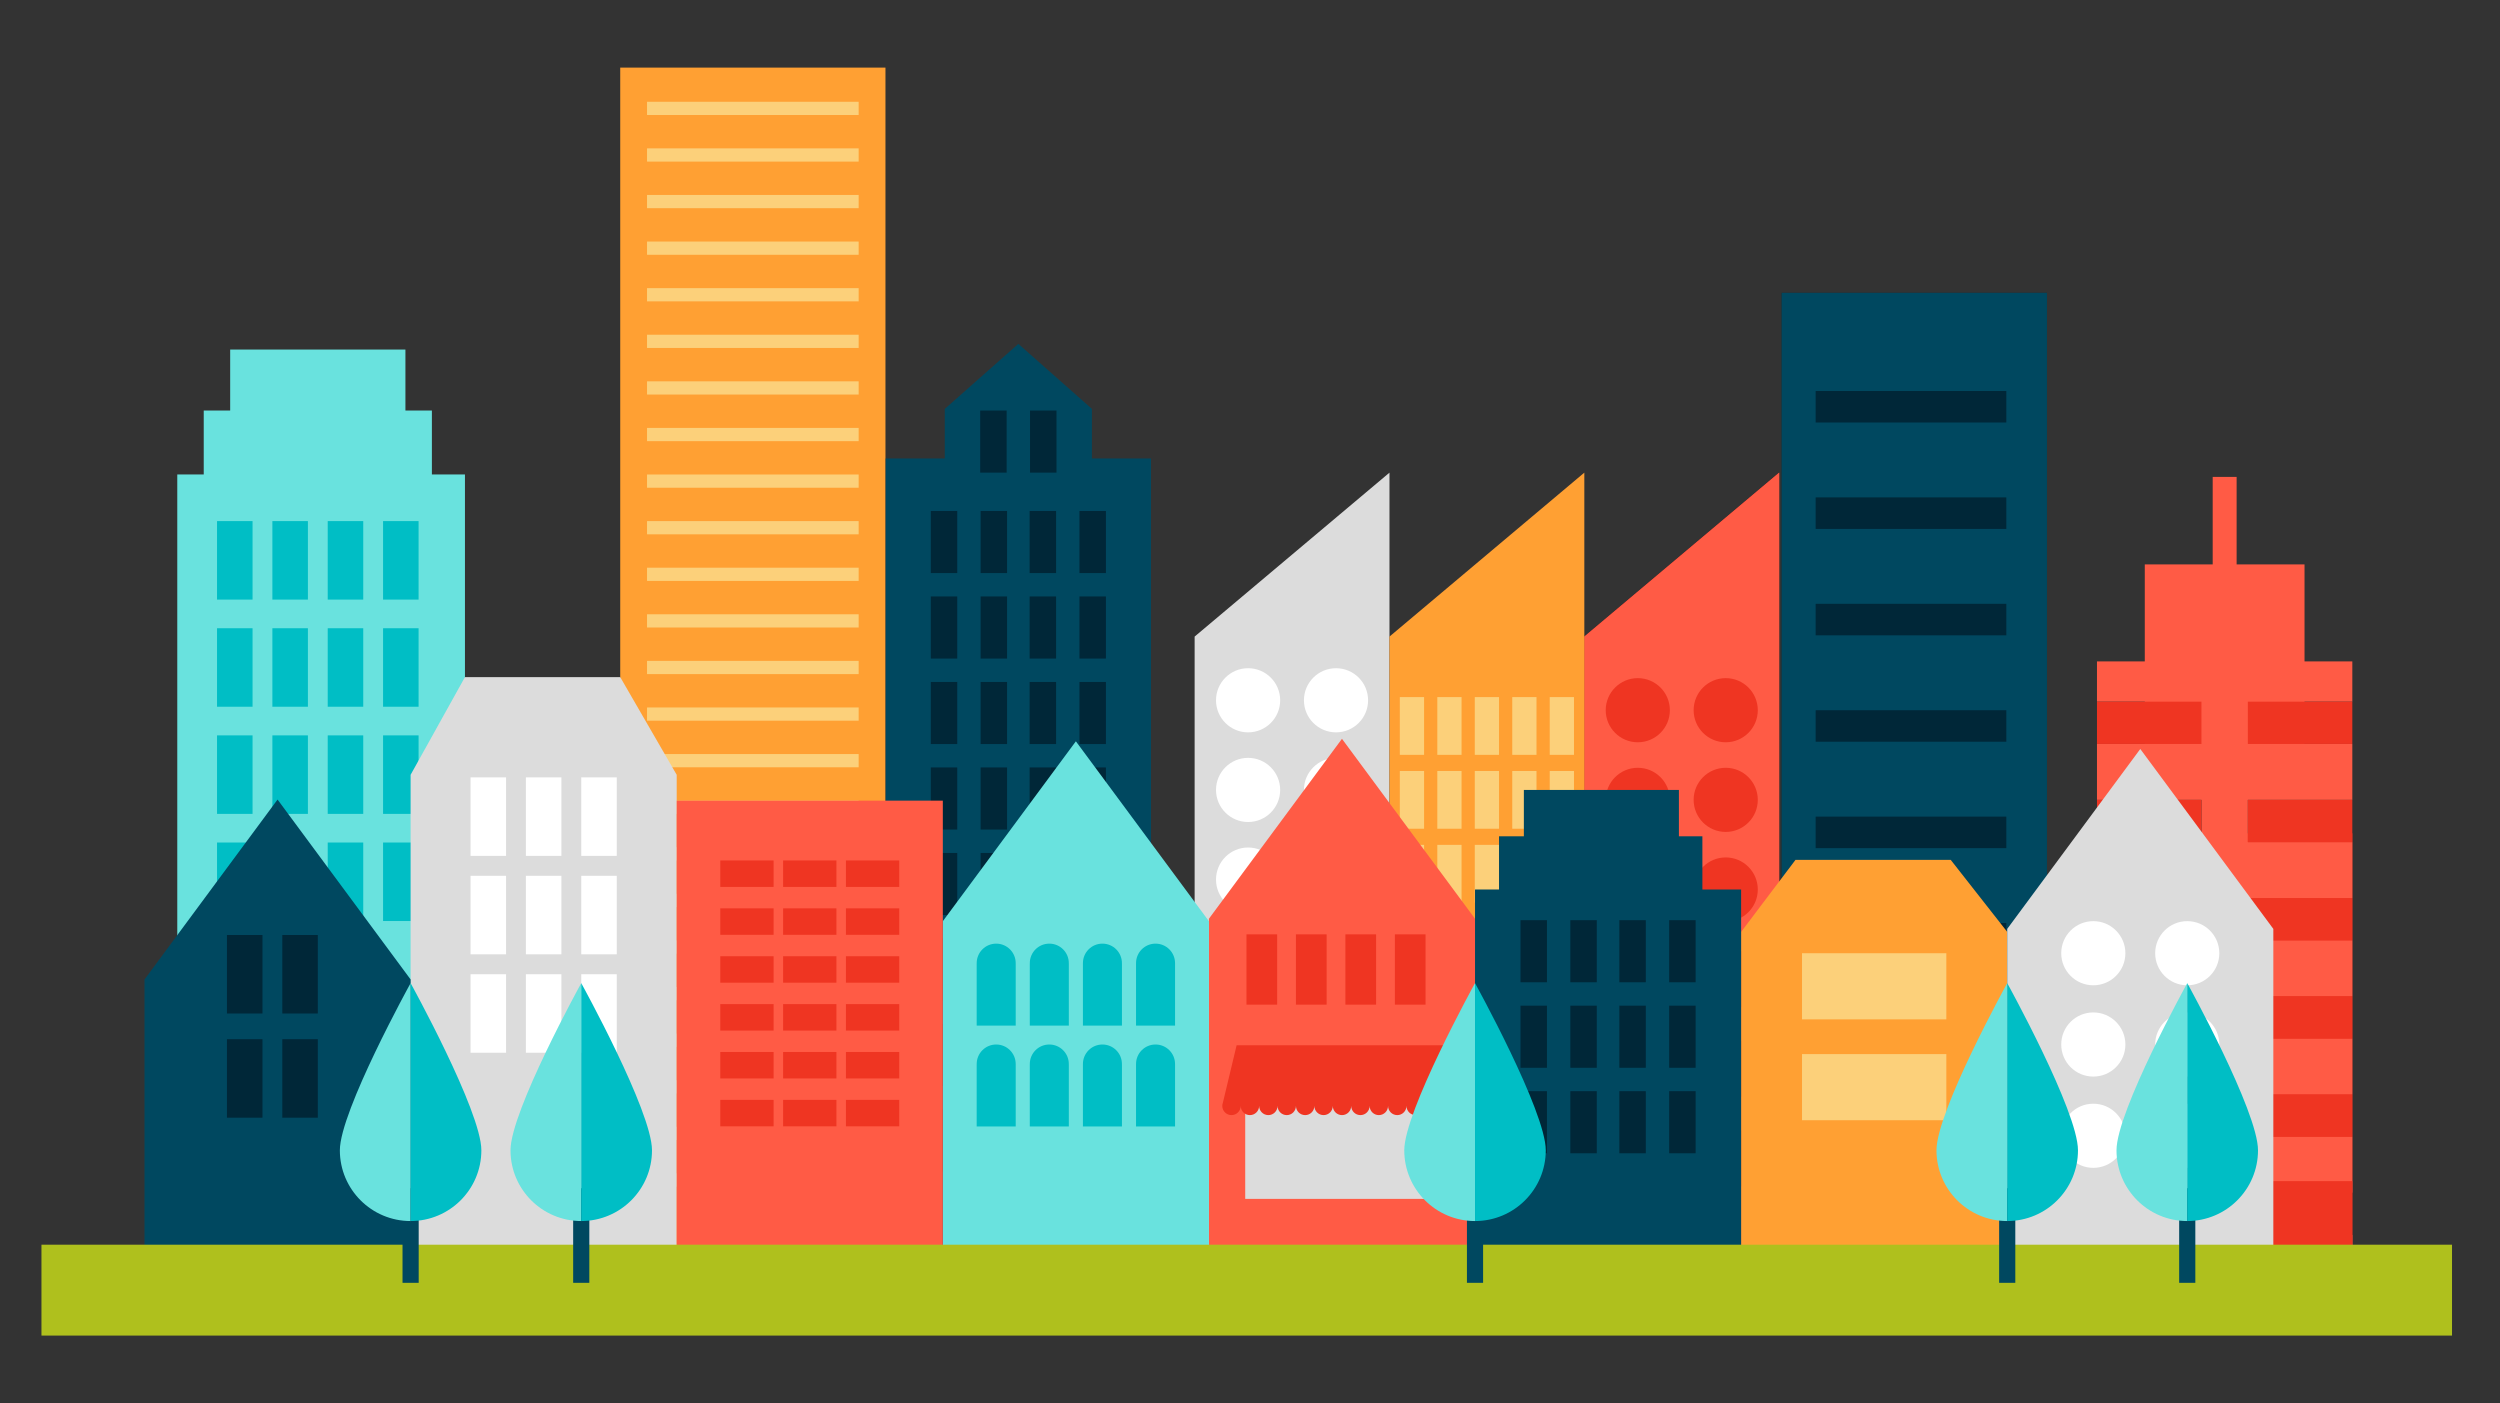 <?xml version="1.0" encoding="utf-8"?>
<!-- Generator: Adobe Illustrator 16.0.0, SVG Export Plug-In . SVG Version: 6.00 Build 0)  -->
<!DOCTYPE svg PUBLIC "-//W3C//DTD SVG 1.1//EN" "http://www.w3.org/Graphics/SVG/1.1/DTD/svg11.dtd">
<svg version="1.1" id="Layer_1" xmlns="http://www.w3.org/2000/svg" xmlns:xlink="http://www.w3.org/1999/xlink" x="0px" y="0px"
	 width="661px" height="371px" viewBox="0 0 661 371" enable-background="new 0 0 661 371" xml:space="preserve">
<rect x="0" y="0" width="661" height="371" fill="#333333" stroke="none"/>
<g>
	<g>
		<rect x="554.442" y="220.331" fill="#EF3522" width="67.514" height="114.176"/>
		<rect x="567.081" y="149.23" fill="#FF5B45" width="42.235" height="59.425"/>
		<rect x="585.036" y="126.094" fill="#FF5B45" width="6.327" height="59.425"/>
		<polygon fill="#FF5B45" points="594.33,196.703 594.33,185.519 621.956,185.519 621.956,174.875 554.442,174.875 554.442,185.519 
			582.068,185.519 582.068,196.703 554.442,196.703 554.442,211.482 582.068,211.482 582.068,222.668 554.442,222.668 
			554.442,237.445 582.068,237.445 582.068,248.632 554.442,248.632 554.442,263.409 582.068,263.409 582.068,274.596 
			554.442,274.596 554.442,289.373 582.068,289.373 582.068,300.559 554.442,300.559 554.442,315.337 582.068,315.337 
			582.068,326.522 554.442,326.522 554.442,334.507 621.956,334.507 621.956,326.522 594.33,326.522 594.33,315.337 
			621.956,315.337 621.956,300.559 594.33,300.559 594.33,289.373 621.956,289.373 621.956,274.596 594.33,274.596 594.33,263.409 
			621.956,263.409 621.956,248.632 594.33,248.632 594.33,237.445 621.956,237.445 621.956,222.668 594.33,222.668 594.33,211.482 
			621.956,211.482 621.956,196.703 		"/>
		<rect x="554.442" y="185.519" fill="#EF3522" width="27.626" height="11.185"/>
		<rect x="594.33" y="185.519" fill="#EF3522" width="27.626" height="11.185"/>
		<rect x="554.442" y="211.482" fill="#EF3522" width="27.626" height="11.186"/>
		<rect x="594.33" y="211.482" fill="#EF3522" width="27.626" height="11.186"/>
		<rect x="554.442" y="237.445" fill="#EF3522" width="27.626" height="11.187"/>
		<rect x="594.33" y="237.445" fill="#EF3522" width="27.626" height="11.187"/>
		<rect x="554.442" y="263.409" fill="#EF3522" width="27.626" height="11.187"/>
		<rect x="594.33" y="263.409" fill="#EF3522" width="27.626" height="11.187"/>
		<rect x="554.442" y="289.373" fill="#EF3522" width="27.626" height="11.186"/>
		<rect x="594.33" y="289.373" fill="#EF3522" width="27.626" height="11.186"/>
		<rect x="554.442" y="313.965" fill="#EF3522" width="29.249" height="14.579"/>
		<rect x="591.56" y="312.289" fill="#EF3522" width="30.396" height="17.765"/>
	</g>
	<g>
		<rect x="471.085" y="77.433" fill="#002738" width="70.129" height="262.446"/>
		<rect x="480.059" y="103.375" fill="#FFFFFF" width="50.415" height="8.337"/>
		<rect x="480.059" y="131.51" fill="#002738" width="50.415" height="8.337"/>
		<rect x="480.059" y="159.645" fill="#002738" width="50.415" height="8.337"/>
		<rect x="480.059" y="187.779" fill="#002738" width="50.415" height="8.337"/>
		<rect x="480.059" y="215.914" fill="#FFFFFF" width="50.415" height="8.337"/>
		<rect x="480.059" y="244.049" fill="#002738" width="50.415" height="8.337"/>
		<rect x="480.059" y="272.184" fill="#FFFFFF" width="50.415" height="8.337"/>
		<rect x="480.059" y="300.318" fill="#002738" width="50.415" height="8.337"/>
		<rect x="471.085" y="77.433" fill="#004860" width="70.129" height="262.446"/>
		<rect x="480.059" y="103.375" fill="#002738" width="50.415" height="8.337"/>
		<rect x="480.059" y="131.51" fill="#002738" width="50.415" height="8.337"/>
		<rect x="480.059" y="159.645" fill="#002738" width="50.415" height="8.337"/>
		<rect x="480.059" y="187.779" fill="#002738" width="50.415" height="8.337"/>
		<rect x="480.059" y="215.914" fill="#002738" width="50.415" height="8.337"/>
		<rect x="480.059" y="244.049" fill="#002738" width="50.415" height="8.337"/>
		<rect x="480.059" y="272.184" fill="#002738" width="50.415" height="8.337"/>
		<rect x="480.059" y="300.318" fill="#002738" width="50.415" height="8.337"/>
	</g>
	<g>
		<polygon fill="#EF3522" points="470.415,124.964 418.896,168.313 418.896,339.439 470.415,339.439 		"/>
		<polygon fill="#FF5B45" points="470.415,124.964 418.896,168.313 418.896,339.439 470.415,339.439 		"/>
		<circle fill="#EF3522" cx="433.032" cy="187.779" r="8.481"/>
		<circle fill="#EF3522" cx="456.279" cy="187.779" r="8.481"/>
		<circle fill="#EF3522" cx="433.032" cy="211.482" r="8.481"/>
		<circle fill="#EF3522" cx="456.279" cy="211.482" r="8.481"/>
		<circle fill="#EF3522" cx="433.032" cy="235.185" r="8.481"/>
		<circle fill="#EF3522" cx="456.279" cy="235.185" r="8.481"/>
		<circle fill="#EF3522" cx="433.032" cy="258.888" r="8.481"/>
		<circle fill="#EF3522" cx="456.279" cy="258.888" r="8.481"/>
		<circle fill="#EF3522" cx="433.032" cy="282.591" r="8.481"/>
		<circle fill="#EF3522" cx="456.279" cy="282.591" r="8.481"/>
		<circle fill="#EF3522" cx="433.032" cy="306.294" r="8.481"/>
		<circle fill="#EF3522" cx="456.279" cy="306.294" r="8.481"/>
	</g>
	<g>
		<polygon fill="#DCDCDC" points="367.378,124.964 315.86,168.313 315.86,339.439 367.378,339.439 		"/>
		<circle fill="#FFFFFF" cx="329.996" cy="185.156" r="8.481"/>
		<circle fill="#FFFFFF" cx="353.242" cy="185.156" r="8.48"/>
		<circle fill="#FFFFFF" cx="329.996" cy="208.859" r="8.481"/>
		<circle fill="#FFFFFF" cx="353.242" cy="208.859" r="8.48"/>
		<circle fill="#FFFFFF" cx="329.996" cy="232.562" r="8.481"/>
		<circle fill="#FFFFFF" cx="353.242" cy="232.562" r="8.48"/>
		<circle fill="#FFFFFF" cx="329.996" cy="256.265" r="8.481"/>
		<circle fill="#FFFFFF" cx="353.242" cy="256.265" r="8.48"/>
		<circle fill="#FFFFFF" cx="329.996" cy="279.968" r="8.481"/>
		<circle fill="#FFFFFF" cx="353.242" cy="279.968" r="8.48"/>
		<circle fill="#FFFFFF" cx="329.996" cy="303.671" r="8.481"/>
		<circle fill="#FFFFFF" cx="353.242" cy="303.671" r="8.48"/>
	</g>
	<g>
		<polygon fill="#FFA033" points="418.896,124.964 367.378,168.313 367.378,339.439 418.896,339.439 		"/>
		<rect x="370.114" y="184.312" fill="#FCD07A" width="6.411" height="15.271"/>
		<rect x="380.023" y="184.312" fill="#FCD07A" width="6.411" height="15.271"/>
		<rect x="389.932" y="184.312" fill="#FCD07A" width="6.411" height="15.271"/>
		<rect x="399.841" y="184.312" fill="#FCD07A" width="6.411" height="15.271"/>
		<rect x="409.749" y="184.312" fill="#FCD07A" width="6.411" height="15.271"/>
		<rect x="370.114" y="203.846" fill="#FCD07A" width="6.411" height="15.272"/>
		<rect x="380.023" y="203.846" fill="#FCD07A" width="6.411" height="15.272"/>
		<rect x="389.932" y="203.846" fill="#FCD07A" width="6.411" height="15.272"/>
		<rect x="399.841" y="203.846" fill="#FCD07A" width="6.411" height="15.272"/>
		<rect x="409.749" y="203.846" fill="#FCD07A" width="6.411" height="15.272"/>
		<rect x="370.114" y="223.381" fill="#FCD07A" width="6.411" height="15.271"/>
		<rect x="380.023" y="223.381" fill="#FCD07A" width="6.411" height="15.271"/>
		<rect x="389.932" y="223.381" fill="#FCD07A" width="6.411" height="15.271"/>
		<rect x="399.841" y="223.381" fill="#FCD07A" width="6.411" height="15.271"/>
		<rect x="409.749" y="223.381" fill="#FCD07A" width="6.411" height="15.271"/>
		<rect x="370.114" y="242.915" fill="#FCD07A" width="6.411" height="15.271"/>
		<rect x="380.023" y="242.915" fill="#FCD07A" width="6.411" height="15.271"/>
		<rect x="389.932" y="242.915" fill="#FCD07A" width="6.411" height="15.271"/>
		<rect x="399.841" y="242.915" fill="#FCD07A" width="6.411" height="15.271"/>
		<rect x="409.749" y="242.915" fill="#FCD07A" width="6.411" height="15.271"/>
		<rect x="370.114" y="262.449" fill="#FCD07A" width="6.411" height="15.271"/>
		<rect x="380.023" y="262.449" fill="#FCD07A" width="6.411" height="15.271"/>
		<rect x="389.932" y="262.449" fill="#FCD07A" width="6.411" height="15.271"/>
		<rect x="399.841" y="262.449" fill="#FCD07A" width="6.411" height="15.271"/>
		<rect x="409.749" y="262.449" fill="#FCD07A" width="6.411" height="15.271"/>
		<rect x="370.114" y="281.983" fill="#FCD07A" width="6.411" height="15.272"/>
		<rect x="380.023" y="281.983" fill="#FCD07A" width="6.411" height="15.272"/>
		<rect x="389.932" y="281.983" fill="#FCD07A" width="6.411" height="15.272"/>
		<rect x="399.841" y="281.983" fill="#FCD07A" width="6.411" height="15.272"/>
		<rect x="409.749" y="281.983" fill="#FCD07A" width="6.411" height="15.272"/>
		<rect x="370.114" y="301.519" fill="#FCD07A" width="6.411" height="15.271"/>
		<rect x="380.023" y="301.519" fill="#FCD07A" width="6.411" height="15.271"/>
		<rect x="389.932" y="301.519" fill="#FCD07A" width="6.411" height="15.271"/>
		<rect x="399.841" y="301.519" fill="#FCD07A" width="6.411" height="15.271"/>
		<rect x="409.749" y="301.519" fill="#FCD07A" width="6.411" height="15.271"/>
	</g>
	<g>
		<rect x="163.989" y="17.875" fill="#FFA033" width="70.128" height="322.004"/>
		<rect x="171.077" y="26.908" fill="#FCD07A" width="55.952" height="3.497"/>
		<rect x="171.077" y="39.228" fill="#FCD07A" width="55.952" height="3.497"/>
		<rect x="171.077" y="51.547" fill="#FCD07A" width="55.952" height="3.496"/>
		<rect x="171.077" y="63.865" fill="#FCD07A" width="55.952" height="3.497"/>
		<rect x="171.077" y="76.184" fill="#FCD07A" width="55.952" height="3.498"/>
		<rect x="171.077" y="88.503" fill="#FCD07A" width="55.952" height="3.497"/>
		<rect x="171.077" y="100.822" fill="#FCD07A" width="55.952" height="3.496"/>
		<rect x="171.077" y="113.141" fill="#FCD07A" width="55.952" height="3.497"/>
		<rect x="171.077" y="125.46" fill="#FCD07A" width="55.952" height="3.497"/>
		<rect x="171.077" y="137.778" fill="#FCD07A" width="55.952" height="3.497"/>
		<rect x="171.077" y="150.098" fill="#FCD07A" width="55.952" height="3.497"/>
		<rect x="171.077" y="162.416" fill="#FCD07A" width="55.952" height="3.497"/>
		<rect x="171.077" y="174.735" fill="#FCD07A" width="55.952" height="3.497"/>
		<rect x="171.077" y="187.055" fill="#FCD07A" width="55.952" height="3.496"/>
		<rect x="171.077" y="199.373" fill="#FCD07A" width="55.952" height="3.497"/>
		<rect x="171.077" y="211.691" fill="#FCD07A" width="55.952" height="3.498"/>
		<rect x="171.077" y="224.011" fill="#FCD07A" width="55.952" height="3.497"/>
		<rect x="171.077" y="236.33" fill="#FCD07A" width="55.952" height="3.496"/>
		<rect x="171.077" y="248.648" fill="#FCD07A" width="55.952" height="3.497"/>
		<rect x="171.077" y="260.968" fill="#FCD07A" width="55.952" height="3.497"/>
		<rect x="171.077" y="273.286" fill="#FCD07A" width="55.952" height="3.497"/>
		<rect x="171.077" y="285.605" fill="#FCD07A" width="55.952" height="3.497"/>
		<rect x="171.077" y="297.924" fill="#FCD07A" width="55.952" height="3.497"/>
	</g>
	<rect x="171.077" y="310.243" fill="#FCD07A" width="55.952" height="3.497"/>
	<g>
		<rect x="234.187" y="121.22" fill="#004860" width="70.128" height="218.659"/>
		<polygon fill="#004860" points="288.704,151.52 249.797,151.52 249.797,108.116 269.251,90.919 288.704,108.116 		"/>
		<rect x="259.166" y="108.543" fill="#002738" width="6.994" height="16.421"/>
		<rect x="272.341" y="108.543" fill="#002738" width="6.994" height="16.421"/>
		<rect x="246.101" y="135.099" fill="#002738" width="6.994" height="16.421"/>
		<rect x="259.275" y="135.099" fill="#002738" width="6.994" height="16.421"/>
		<rect x="272.233" y="135.099" fill="#002738" width="6.994" height="16.421"/>
		<rect x="285.408" y="135.099" fill="#002738" width="6.993" height="16.421"/>
		<rect x="246.101" y="157.704" fill="#002738" width="6.994" height="16.421"/>
		<rect x="259.275" y="157.704" fill="#002738" width="6.994" height="16.421"/>
		<rect x="272.233" y="157.704" fill="#002738" width="6.994" height="16.421"/>
		<rect x="285.408" y="157.704" fill="#002738" width="6.993" height="16.421"/>
		<rect x="246.101" y="180.31" fill="#002738" width="6.994" height="16.421"/>
		<rect x="259.275" y="180.31" fill="#002738" width="6.994" height="16.421"/>
		<rect x="272.233" y="180.31" fill="#002738" width="6.994" height="16.421"/>
		<rect x="285.408" y="180.31" fill="#002738" width="6.993" height="16.421"/>
		<rect x="246.101" y="202.915" fill="#002738" width="6.994" height="16.421"/>
		<rect x="259.275" y="202.915" fill="#002738" width="6.994" height="16.421"/>
		<rect x="272.233" y="202.915" fill="#002738" width="6.994" height="16.421"/>
		<rect x="285.408" y="202.915" fill="#002738" width="6.993" height="16.421"/>
		<rect x="246.101" y="225.521" fill="#002738" width="6.994" height="16.421"/>
		<rect x="259.275" y="225.521" fill="#002738" width="6.994" height="16.421"/>
		<rect x="272.233" y="225.521" fill="#002738" width="6.994" height="16.421"/>
		<rect x="285.408" y="225.521" fill="#002738" width="6.993" height="16.421"/>
		<rect x="246.101" y="248.126" fill="#002738" width="6.994" height="16.421"/>
		<rect x="259.275" y="248.126" fill="#002738" width="6.994" height="16.421"/>
		<rect x="272.233" y="248.126" fill="#002738" width="6.994" height="16.421"/>
		<rect x="285.408" y="248.126" fill="#002738" width="6.993" height="16.421"/>
		<rect x="246.101" y="270.731" fill="#002738" width="6.994" height="16.421"/>
		<rect x="259.275" y="270.731" fill="#002738" width="6.994" height="16.421"/>
		<rect x="272.233" y="270.731" fill="#002738" width="6.994" height="16.421"/>
		<rect x="285.408" y="270.731" fill="#002738" width="6.993" height="16.421"/>
		<rect x="246.101" y="293.337" fill="#002738" width="6.994" height="16.421"/>
		<rect x="259.275" y="293.337" fill="#002738" width="6.994" height="16.421"/>
		<rect x="272.233" y="293.337" fill="#002738" width="6.994" height="16.421"/>
		<rect x="285.408" y="293.337" fill="#002738" width="6.993" height="16.421"/>
	</g>
	<g>
		<rect x="46.872" y="125.446" fill="#69E2DE" width="76.061" height="222.795"/>
		<rect x="53.866" y="108.543" fill="#69E2DE" width="60.323" height="25.354"/>
		<rect x="60.86" y="92.421" fill="#69E2DE" width="46.335" height="19.474"/>
		<rect x="57.384" y="137.778" fill="#00BEC5" width="9.39" height="20.756"/>
		<rect x="72.017" y="137.778" fill="#00BEC5" width="9.391" height="20.756"/>
		<rect x="86.649" y="137.778" fill="#00BEC5" width="9.391" height="20.756"/>
		<rect x="101.283" y="137.778" fill="#00BEC5" width="9.39" height="20.756"/>
		<rect x="57.384" y="166.106" fill="#00BEC5" width="9.39" height="20.756"/>
		<rect x="72.017" y="166.106" fill="#00BEC5" width="9.391" height="20.756"/>
		<rect x="86.649" y="166.106" fill="#00BEC5" width="9.391" height="20.756"/>
		<rect x="101.283" y="166.106" fill="#00BEC5" width="9.39" height="20.756"/>
		<rect x="57.384" y="194.434" fill="#00BEC5" width="9.39" height="20.756"/>
		<rect x="72.017" y="194.434" fill="#00BEC5" width="9.391" height="20.756"/>
		<rect x="86.649" y="194.434" fill="#00BEC5" width="9.391" height="20.756"/>
		<rect x="101.283" y="194.434" fill="#00BEC5" width="9.39" height="20.756"/>
		<rect x="57.384" y="222.762" fill="#00BEC5" width="9.39" height="20.756"/>
		<rect x="72.017" y="222.762" fill="#00BEC5" width="9.391" height="20.756"/>
		<rect x="86.649" y="222.762" fill="#00BEC5" width="9.391" height="20.756"/>
		<rect x="101.283" y="222.762" fill="#00BEC5" width="9.39" height="20.756"/>
	</g>
	<g>
		<polygon fill="#DCDCDC" points="178.921,344.832 108.563,344.832 108.563,204.863 122.933,179.032 163.989,179.032 
			178.921,204.863 		"/>
		<rect x="124.414" y="205.536" fill="#FFFFFF" width="9.39" height="20.756"/>
		<rect x="139.048" y="205.536" fill="#FFFFFF" width="9.389" height="20.756"/>
		<rect x="153.681" y="205.536" fill="#FFFFFF" width="9.391" height="20.756"/>
		<rect x="124.414" y="231.563" fill="#FFFFFF" width="9.39" height="20.755"/>
		<rect x="139.048" y="231.563" fill="#FFFFFF" width="9.389" height="20.755"/>
		<rect x="153.681" y="231.563" fill="#FFFFFF" width="9.391" height="20.755"/>
		<rect x="124.414" y="257.59" fill="#FFFFFF" width="9.39" height="20.756"/>
		<rect x="139.048" y="257.59" fill="#FFFFFF" width="9.389" height="20.756"/>
		<rect x="153.681" y="257.59" fill="#FFFFFF" width="9.391" height="20.756"/>
	</g>
	<g>
		<polygon fill="#FF5B45" points="389.994,344.832 319.638,344.832 319.638,242.915 354.816,195.344 389.994,242.915 		"/>
		<rect x="329.237" y="290.225" fill="#DCDCDC" width="51.157" height="26.758"/>
		<path fill="#EF3522" d="M386.304,291.57l-3.631-15.194h-20.952h-13.015H326.96l-3.633,15.194
			c-0.094,0.261-0.154,0.537-0.154,0.831c0,1.344,1.09,2.434,2.436,2.434c1.344,0,2.433-1.09,2.433-2.434
			c0,1.344,1.09,2.434,2.435,2.434c1.344,0,2.434-1.09,2.434-2.434c0,1.344,1.09,2.434,2.435,2.434c1.344,0,2.435-1.09,2.435-2.434
			c0,1.344,1.089,2.434,2.434,2.434c1.344,0,2.434-1.09,2.434-2.434c0,1.344,1.09,2.434,2.435,2.434c1.344,0,2.434-1.09,2.434-2.434
			c0,1.344,1.09,2.434,2.435,2.434c1.344,0,2.434-1.09,2.434-2.434c0,1.344,1.09,2.434,2.435,2.434c1.344,0,2.434-1.09,2.434-2.434
			c0,1.344,1.09,2.434,2.435,2.434c1.344,0,2.434-1.09,2.434-2.434c0,1.344,1.09,2.434,2.435,2.434c1.344,0,2.434-1.09,2.434-2.434
			c0,1.344,1.09,2.434,2.435,2.434c1.344,0,2.433-1.09,2.433-2.434c0,1.344,1.09,2.434,2.435,2.434s2.435-1.09,2.435-2.434
			c0,1.344,1.089,2.434,2.434,2.434c1.344,0,2.435-1.09,2.435-2.434c0,1.344,1.089,2.434,2.434,2.434
			c1.344,0,2.435-1.09,2.435-2.434C386.459,292.107,386.398,291.831,386.304,291.57z"/>
		<rect x="329.567" y="247.043" fill="#EF3522" width="8.115" height="18.586"/>
		<rect x="342.646" y="247.043" fill="#EF3522" width="8.115" height="18.586"/>
		<rect x="355.724" y="247.043" fill="#EF3522" width="8.115" height="18.586"/>
		<rect x="368.802" y="247.043" fill="#EF3522" width="8.114" height="18.586"/>
	</g>
	<g>
		<polygon fill="#69E2DE" points="319.638,329.434 249.28,329.434 249.28,243.571 284.459,196 319.638,243.571 		"/>
		<path fill="#00BEC5" d="M268.544,254.778c0.001-0.042,0.007-0.083,0.007-0.126c0-2.848-2.31-5.156-5.157-5.156
			s-5.156,2.309-5.156,5.156c0,0.043,0.006,0.084,0.006,0.126h-0.01v16.391h10.32v-16.391H268.544z"/>
		<path fill="#00BEC5" d="M282.587,254.778c0.002-0.042,0.007-0.083,0.007-0.126c0-2.848-2.309-5.156-5.157-5.156
			c-2.848,0-5.156,2.309-5.156,5.156c0,0.043,0.005,0.084,0.007,0.126h-0.011v16.391h10.32v-16.391H282.587z"/>
		<path fill="#00BEC5" d="M296.631,254.778c0.001-0.042,0.007-0.083,0.007-0.126c0-2.848-2.311-5.156-5.157-5.156
			c-2.848,0-5.157,2.309-5.157,5.156c0,0.043,0.004,0.084,0.006,0.126h-0.009v16.391h10.32v-16.391H296.631z"/>
		<path fill="#00BEC5" d="M310.674,254.778c0.001-0.042,0.007-0.083,0.007-0.126c0-2.848-2.31-5.156-5.156-5.156
			c-2.849,0-5.157,2.309-5.157,5.156c0,0.043,0.005,0.084,0.005,0.126h-0.008v16.391h10.32v-16.391H310.674z"/>
		<path fill="#00BEC5" d="M268.544,281.45c0.001-0.043,0.007-0.084,0.007-0.126c0-2.849-2.31-5.157-5.157-5.157
			s-5.156,2.309-5.156,5.157c0,0.042,0.006,0.083,0.006,0.126h-0.01v16.391h10.32V281.45H268.544z"/>
		<path fill="#00BEC5" d="M282.587,281.45c0.002-0.043,0.007-0.084,0.007-0.126c0-2.849-2.309-5.157-5.157-5.157
			c-2.848,0-5.156,2.309-5.156,5.157c0,0.042,0.005,0.083,0.007,0.126h-0.011v16.391h10.32V281.45H282.587z"/>
		<path fill="#00BEC5" d="M296.631,281.45c0.001-0.043,0.007-0.084,0.007-0.126c0-2.849-2.311-5.157-5.157-5.157
			c-2.848,0-5.157,2.309-5.157,5.157c0,0.042,0.004,0.083,0.006,0.126h-0.009v16.391h10.32V281.45H296.631z"/>
		<path fill="#00BEC5" d="M310.674,281.45c0.001-0.043,0.007-0.084,0.007-0.126c0-2.849-2.31-5.157-5.156-5.157
			c-2.849,0-5.157,2.309-5.157,5.157c0,0.042,0.005,0.083,0.005,0.126h-0.008v16.391h10.32V281.45H310.674z"/>
	</g>
	<g>
		<polygon fill="#FFA033" points="530.711,349.539 460.354,349.539 460.354,246.393 474.722,227.357 515.778,227.357 
			530.711,246.393 		"/>
		<rect x="476.452" y="252.032" fill="#FCD07A" width="38.159" height="17.485"/>
		<rect x="476.452" y="278.703" fill="#FCD07A" width="38.159" height="17.485"/>
	</g>
	<g>
		<rect x="178.923" y="211.691" fill="#FF5B45" width="70.357" height="133.141"/>
		<rect x="190.44" y="227.508" fill="#EF3522" width="14.101" height="6.994"/>
		<rect x="207.052" y="227.508" fill="#EF3522" width="14.1" height="6.994"/>
		<rect x="223.662" y="227.508" fill="#EF3522" width="14.101" height="6.994"/>
		<rect x="190.44" y="240.168" fill="#EF3522" width="14.101" height="6.994"/>
		<rect x="207.052" y="240.168" fill="#EF3522" width="14.1" height="6.994"/>
		<rect x="223.662" y="240.168" fill="#EF3522" width="14.101" height="6.994"/>
		<rect x="190.44" y="252.828" fill="#EF3522" width="14.101" height="6.994"/>
		<rect x="207.052" y="252.828" fill="#EF3522" width="14.1" height="6.994"/>
		<rect x="223.662" y="252.828" fill="#EF3522" width="14.101" height="6.994"/>
		<rect x="190.44" y="265.488" fill="#EF3522" width="14.101" height="6.994"/>
		<rect x="207.052" y="265.488" fill="#EF3522" width="14.1" height="6.994"/>
		<rect x="223.662" y="265.488" fill="#EF3522" width="14.101" height="6.994"/>
		<rect x="190.44" y="278.147" fill="#EF3522" width="14.101" height="6.994"/>
		<rect x="207.052" y="278.147" fill="#EF3522" width="14.1" height="6.994"/>
		<rect x="223.662" y="278.147" fill="#EF3522" width="14.101" height="6.994"/>
		<rect x="190.44" y="290.809" fill="#EF3522" width="14.101" height="6.993"/>
		<rect x="207.052" y="290.809" fill="#EF3522" width="14.1" height="6.993"/>
		<rect x="223.662" y="290.809" fill="#EF3522" width="14.101" height="6.993"/>
	</g>
	<g>
		<polygon fill="#004860" points="108.563,344.832 38.207,344.832 38.207,258.971 73.385,211.399 108.563,258.971 		"/>
		<rect x="60.005" y="247.213" fill="#002738" width="9.39" height="20.755"/>
		<rect x="74.638" y="247.213" fill="#002738" width="9.391" height="20.755"/>
		<rect x="60.005" y="274.764" fill="#002738" width="9.39" height="20.756"/>
		<rect x="74.638" y="274.764" fill="#002738" width="9.391" height="20.756"/>
	</g>
	<g>
		<rect x="389.995" y="235.185" fill="#004860" width="70.357" height="109.647"/>
		<rect x="396.343" y="221.117" fill="#004860" width="53.768" height="28.135"/>
		<rect x="402.909" y="208.859" fill="#004860" width="40.993" height="21.45"/>
		<rect x="402.022" y="243.295" fill="#002738" width="6.994" height="16.42"/>
		<rect x="415.198" y="243.295" fill="#002738" width="6.994" height="16.42"/>
		<rect x="428.155" y="243.295" fill="#002738" width="6.994" height="16.42"/>
		<rect x="441.331" y="243.295" fill="#002738" width="6.994" height="16.42"/>
		<rect x="402.022" y="265.899" fill="#002738" width="6.994" height="16.421"/>
		<rect x="415.198" y="265.899" fill="#002738" width="6.994" height="16.421"/>
		<rect x="428.155" y="265.899" fill="#002738" width="6.994" height="16.421"/>
		<rect x="441.331" y="265.899" fill="#002738" width="6.994" height="16.421"/>
		<rect x="402.022" y="288.506" fill="#002738" width="6.994" height="16.42"/>
		<rect x="415.198" y="288.506" fill="#002738" width="6.994" height="16.42"/>
		<rect x="428.155" y="288.506" fill="#002738" width="6.994" height="16.42"/>
		<rect x="441.331" y="288.506" fill="#002738" width="6.994" height="16.42"/>
	</g>
	<g>
		<polygon fill="#DCDCDC" points="601.069,331.463 530.711,331.463 530.711,245.6 565.891,198.028 601.069,245.6 		"/>
		<circle fill="#FFFFFF" cx="553.471" cy="252.032" r="8.481"/>
		<circle fill="#FFFFFF" cx="578.309" cy="252.032" r="8.481"/>
		<circle fill="#FFFFFF" cx="553.471" cy="276.167" r="8.481"/>
		<circle fill="#FFFFFF" cx="578.309" cy="276.167" r="8.481"/>
		<circle fill="#FFFFFF" cx="553.471" cy="300.301" r="8.481"/>
		<circle fill="#FFFFFF" cx="578.309" cy="300.301" r="8.481"/>
	</g>
	<rect x="10.963" y="329.098" fill="#AFC01D" width="637.35" height="24.027"/>
	<g>
		<g>
			<rect x="106.427" y="314.165" fill="#004860" width="4.274" height="25.014"/>
			<g>
				<path fill="#69E2DE" d="M89.858,304.139c0,10.331,8.375,18.706,18.705,18.706v-62.906
					C108.563,259.938,89.858,293.808,89.858,304.139z"/>
				<path fill="#00BEC5" d="M127.271,304.139c0-10.331-18.707-44.2-18.707-44.2v62.906
					C118.896,322.845,127.271,314.47,127.271,304.139z"/>
			</g>
		</g>
		<g>
			<rect x="151.544" y="314.165" fill="#004860" width="4.274" height="25.014"/>
			<g>
				<path fill="#69E2DE" d="M134.976,304.139c0,10.331,8.375,18.706,18.705,18.706v-62.906
					C153.681,259.938,134.976,293.808,134.976,304.139z"/>
				<path fill="#00BEC5" d="M172.388,304.139c0-10.331-18.707-44.2-18.707-44.2v62.906
					C164.013,322.845,172.388,314.47,172.388,304.139z"/>
			</g>
		</g>
		<g>
			<rect x="387.857" y="314.165" fill="#004860" width="4.274" height="25.014"/>
			<g>
				<path fill="#69E2DE" d="M371.288,304.139c0,10.331,8.375,18.706,18.707,18.706v-62.906
					C389.995,259.938,371.288,293.808,371.288,304.139z"/>
				<path fill="#00BEC5" d="M408.701,304.139c0-10.331-18.706-44.2-18.706-44.2v62.906
					C400.326,322.845,408.701,314.47,408.701,304.139z"/>
			</g>
		</g>
		<g>
			<rect x="528.573" y="314.165" fill="#004860" width="4.274" height="25.014"/>
			<g>
				<path fill="#69E2DE" d="M512.004,304.139c0,10.331,8.375,18.706,18.707,18.706v-62.906
					C530.711,259.938,512.004,293.808,512.004,304.139z"/>
				<path fill="#00BEC5" d="M549.417,304.139c0-10.331-18.706-44.2-18.706-44.2v62.906
					C541.042,322.845,549.417,314.47,549.417,304.139z"/>
			</g>
		</g>
		<g>
			<rect x="576.172" y="314.165" fill="#004860" width="4.274" height="25.014"/>
			<g>
				<path fill="#69E2DE" d="M559.603,304.139c0,10.331,8.375,18.706,18.707,18.706v-62.906
					C578.31,259.938,559.603,293.808,559.603,304.139z"/>
				<path fill="#00BEC5" d="M597.016,304.139c0-10.331-18.706-44.2-18.706-44.2v62.906
					C588.641,322.845,597.016,314.47,597.016,304.139z"/>
			</g>
		</g>
	</g>
</g>
</svg>
